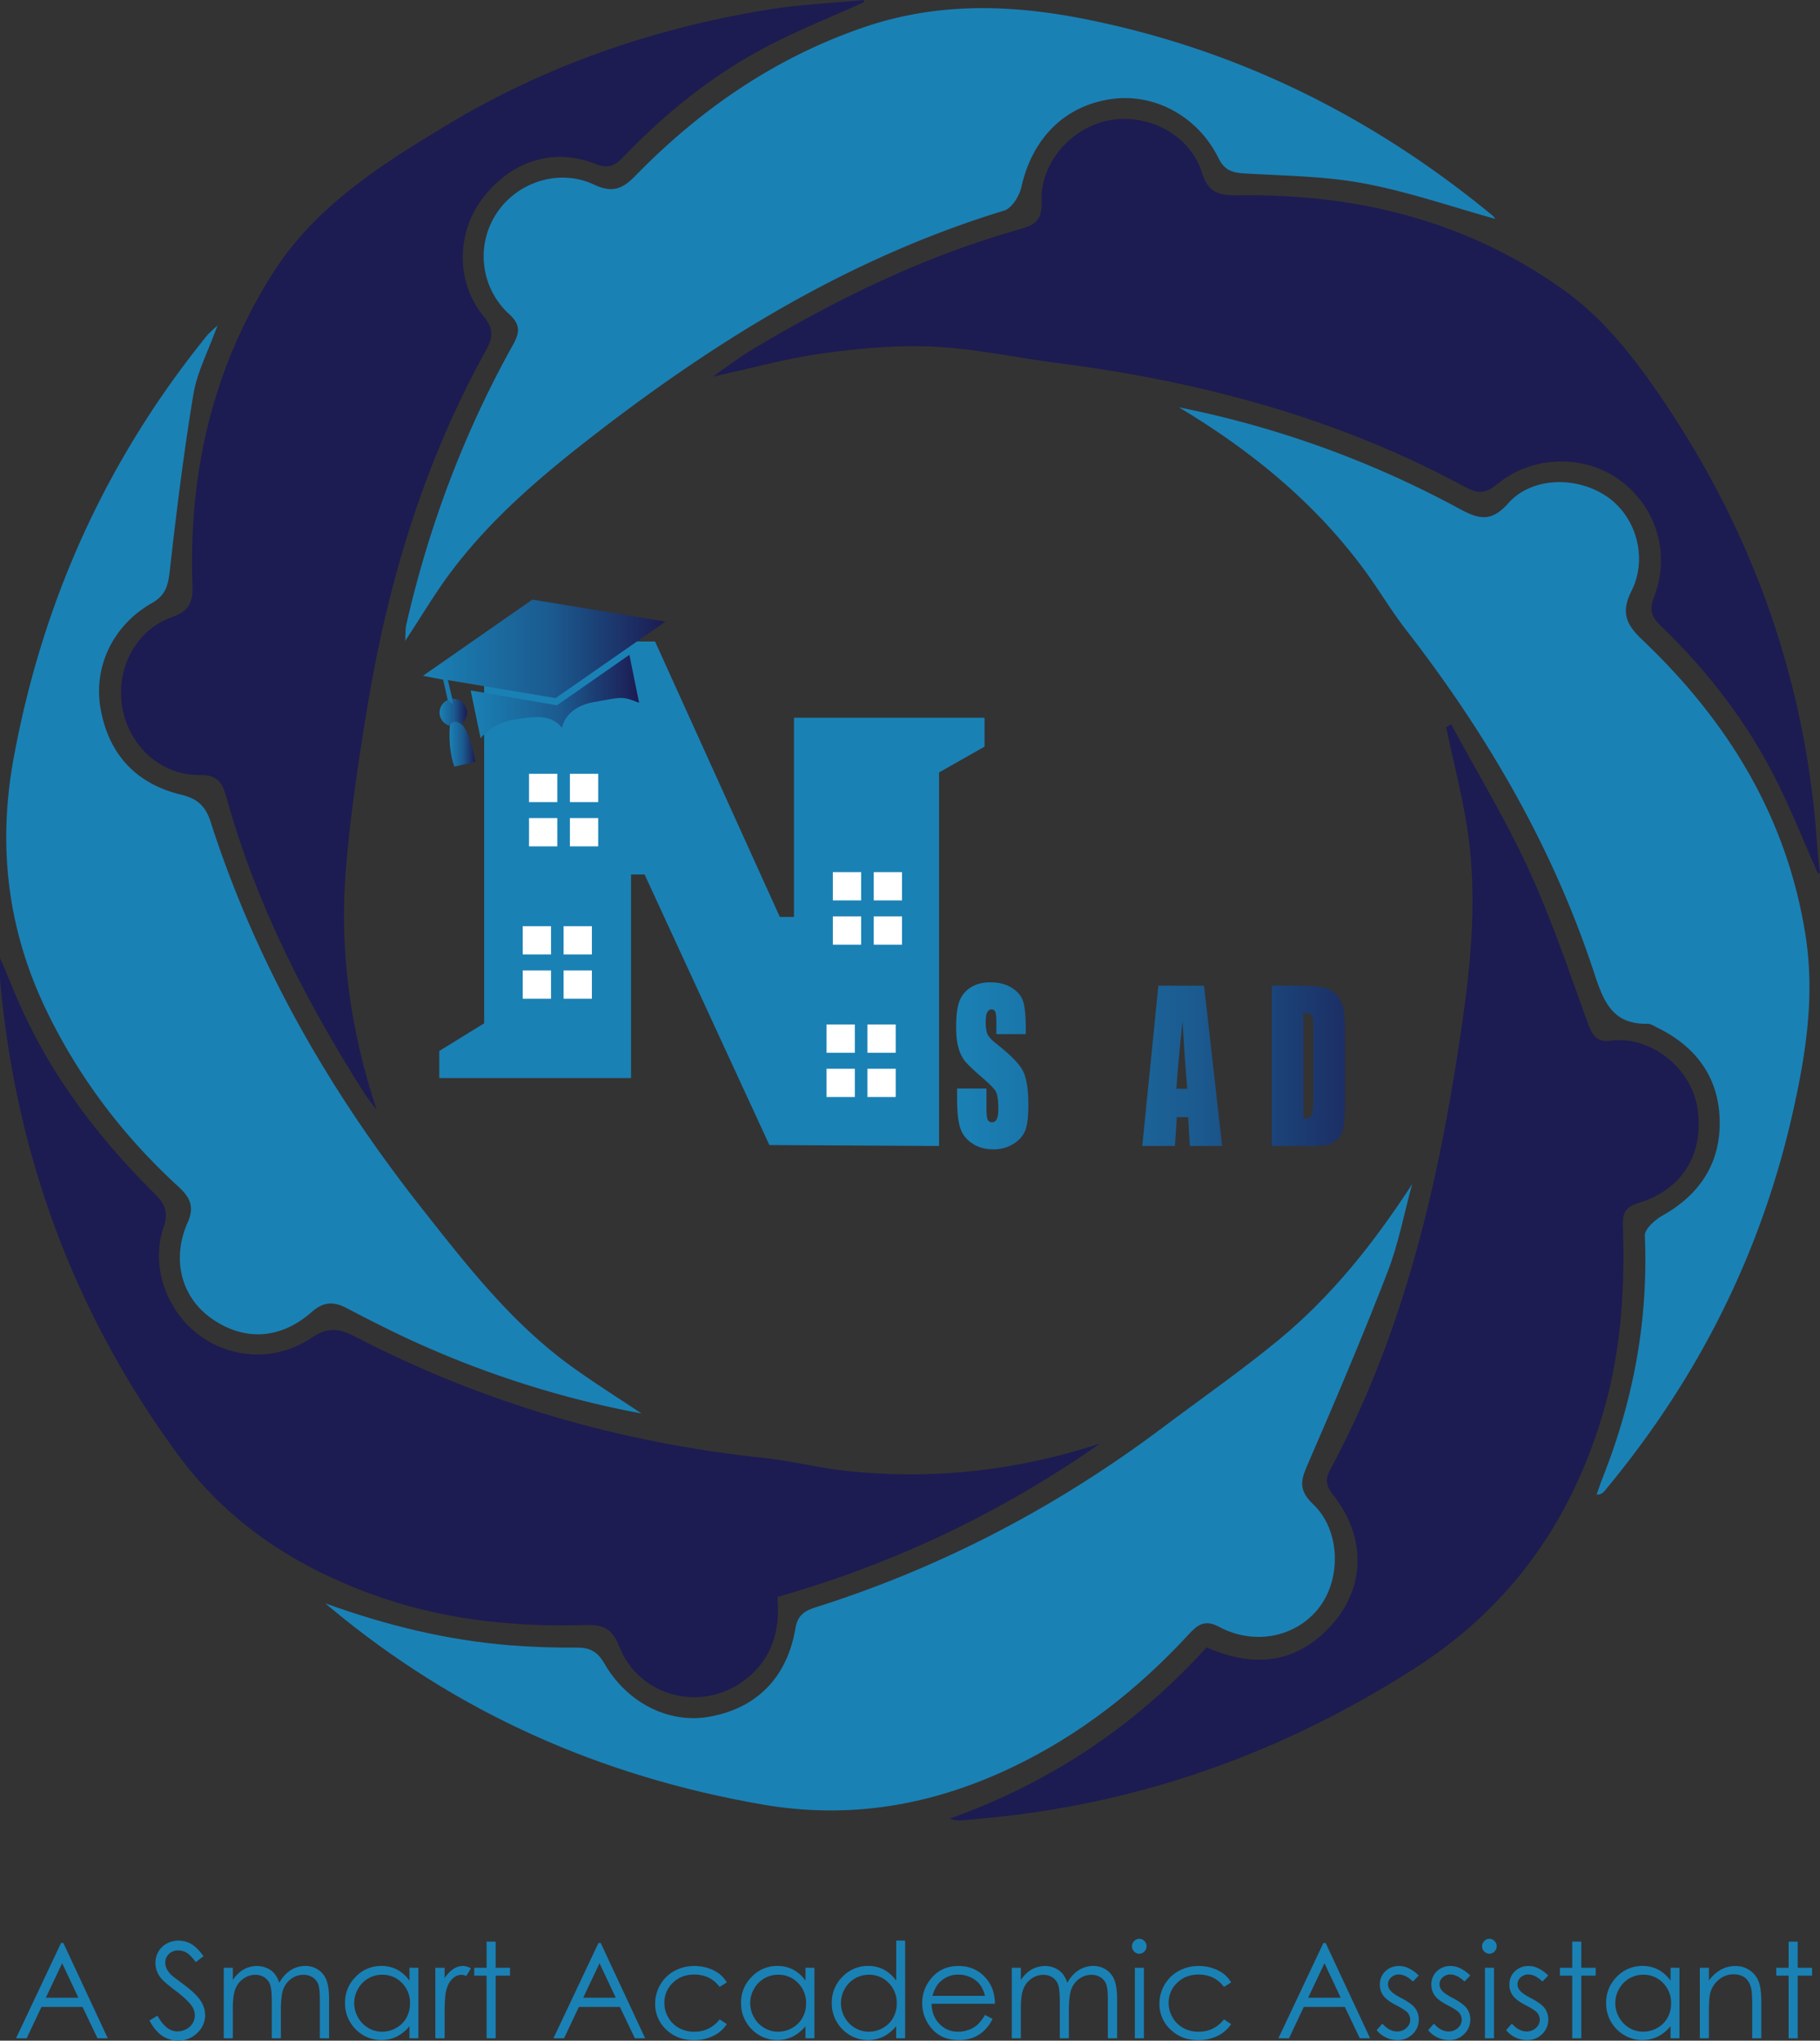 <svg id="Layer_1" data-name="Layer 1" xmlns="http://www.w3.org/2000/svg" xmlns:xlink="http://www.w3.org/1999/xlink" viewBox="0 0 1723.58 1932.16"><rect x="0" y="0" width="1723.58" height="1932.16" fill="#333333" stroke="none"/><defs><style>.cls-1{fill:#1a81b5;}.cls-2{fill:#1c1b52;}.cls-3{fill:#fff;}.cls-4{fill:url(#linear-gradient);}.cls-5{fill:url(#linear-gradient-2);}.cls-6{fill:url(#linear-gradient-3);}.cls-7{fill:url(#linear-gradient-4);}.cls-8{fill:url(#linear-gradient-5);}</style><linearGradient id="linear-gradient" x1="416.29" y1="674.65" x2="442.25" y2="674.65" gradientUnits="userSpaceOnUse"><stop offset="0" stop-color="#1a81b5"/><stop offset="0.53" stop-color="#1b5a8f"/><stop offset="1" stop-color="#1c1b52"/></linearGradient><linearGradient id="linear-gradient-2" x1="1421.27" y1="884.72" x2="1445.84" y2="884.72" xlink:href="#linear-gradient"/><linearGradient id="linear-gradient-3" x1="400.62" y1="617.22" x2="630.23" y2="617.22" xlink:href="#linear-gradient"/><linearGradient id="linear-gradient-4" x1="1441.35" y1="839.63" x2="1600.88" y2="839.63" xlink:href="#linear-gradient"/><linearGradient id="linear-gradient-5" x1="1901.06" y1="1189.25" x2="2332.42" y2="1189.25" xlink:href="#linear-gradient"/></defs><title>logo</title><path class="cls-1" d="M1055.61,2019.79l42.07,90.2h-9.74l-14.18-29.68H1034.9L1020.84,2110h-10.05l42.62-90.2Zm-1.14,19.16L1039,2071.6h30.84Z" transform="translate(-995.61 -180.1)"/><path class="cls-1" d="M1137.11,2093.19l7.66-4.6q8.1,14.89,18.71,14.9a17.92,17.92,0,0,0,8.52-2.11,15,15,0,0,0,6.07-5.68,14.66,14.66,0,0,0,2.08-7.54,15.31,15.31,0,0,0-3.06-8.89q-4.23-6-15.45-14.47t-14.05-12.33a22.52,22.52,0,0,1-4.78-13.8,21,21,0,0,1,2.82-10.73,20.12,20.12,0,0,1,7.94-7.63,22.9,22.9,0,0,1,11.13-2.79,23.69,23.69,0,0,1,11.93,3.16q5.55,3.15,11.74,11.62l-7.36,5.58q-5.09-6.75-8.67-8.89a15,15,0,0,0-7.82-2.15,12.35,12.35,0,0,0-8.92,3.31,10.85,10.85,0,0,0-3.47,8.16,13.86,13.86,0,0,0,1.23,5.7,21,21,0,0,0,4.47,6q1.79,1.71,11.65,9,11.71,8.66,16.07,15.39a24.85,24.85,0,0,1,4.35,13.56,23,23,0,0,1-7.45,17,25,25,0,0,1-18.12,7.24,26.63,26.63,0,0,1-14.9-4.38Q1142.76,2103.48,1137.11,2093.19Z" transform="translate(-995.61 -180.1)"/><path class="cls-1" d="M1207.5,2043.27h8.59v11.53a33.15,33.15,0,0,1,9.21-9.32,26.13,26.13,0,0,1,13.69-3.92,22.69,22.69,0,0,1,9.2,1.9,19.76,19.76,0,0,1,7.13,5.06,27.3,27.3,0,0,1,4.79,9,31.7,31.7,0,0,1,10.7-11.93,25.39,25.39,0,0,1,13.83-4.07,21.62,21.62,0,0,1,12.2,3.49,20.81,20.81,0,0,1,7.86,9.75q2.57,6.25,2.57,18.77V2110h-8.77v-36.42q0-10.74-1.53-14.75a13.22,13.22,0,0,0-5.22-6.47,15.58,15.58,0,0,0-8.83-2.45,19.15,19.15,0,0,0-11.4,3.68,21.17,21.17,0,0,0-7.55,9.81q-2.38,6.14-2.38,20.48V2110H1253v-34.16q0-12.07-1.5-16.4a13.76,13.76,0,0,0-5.24-6.93,15.23,15.23,0,0,0-8.89-2.6,19.17,19.17,0,0,0-11.13,3.58,21.28,21.28,0,0,0-7.67,9.66q-2.47,6.08-2.48,18.58V2110h-8.59Z" transform="translate(-995.61 -180.1)"/><path class="cls-1" d="M1391.83,2043.27V2110h-8.46v-11.47a36.77,36.77,0,0,1-12.11,9.88,33.84,33.84,0,0,1-38.88-7,34.46,34.46,0,0,1-10-25,33.82,33.82,0,0,1,10.11-24.65,33,33,0,0,1,24.35-10.24,31.49,31.49,0,0,1,14.87,3.49,33.88,33.88,0,0,1,11.68,10.49v-12.27Zm-34.31,6.56a25.9,25.9,0,0,0-22.87,13.42,27,27,0,0,0,0,26.95,26.23,26.23,0,0,0,9.7,10,25.41,25.41,0,0,0,13.08,3.59,26.76,26.76,0,0,0,13.35-3.56,24.73,24.73,0,0,0,9.71-9.61,27.41,27.41,0,0,0,3.4-13.66,26.57,26.57,0,0,0-7.62-19.36A25.31,25.31,0,0,0,1357.52,2049.83Z" transform="translate(-995.61 -180.1)"/><path class="cls-1" d="M1407.9,2043.27h8.77V2053a30.71,30.71,0,0,1,8.27-8.61,16.36,16.36,0,0,1,9.08-2.85,15.55,15.55,0,0,1,7.6,2.27l-4.47,7.23a12,12,0,0,0-4.54-1.16,12.42,12.42,0,0,0-8.28,3.52q-4,3.52-6.07,10.95-1.59,5.7-1.59,23.05V2110h-8.77Z" transform="translate(-995.61 -180.1)"/><path class="cls-1" d="M1456.4,2018.5H1465v24.77h13.61v7.42H1465V2110h-8.59v-59.3h-11.71v-7.42h11.71Z" transform="translate(-995.61 -180.1)"/><path class="cls-1" d="M1564.51,2019.79l42.07,90.2h-9.74l-14.19-29.68h-38.86l-14,29.68h-10.06l42.62-90.2Zm-1.14,19.16-15.46,32.65h30.84Z" transform="translate(-995.61 -180.1)"/><path class="cls-1" d="M1683.9,2057.13l-6.81,4.23q-8.82-11.7-24.07-11.71-12.18,0-20.24,7.84a25.59,25.59,0,0,0-8,19.05,27,27,0,0,0,3.7,13.72,25.88,25.88,0,0,0,10.17,10,29.53,29.53,0,0,0,14.48,3.56q14.7,0,24-11.72l6.81,4.48a32.18,32.18,0,0,1-12.85,11.18,41.09,41.09,0,0,1-18.36,4q-15.82,0-26.25-10.06a32.71,32.71,0,0,1-10.42-24.47,34.94,34.94,0,0,1,4.87-18,34.31,34.31,0,0,1,13.4-13,39.05,39.05,0,0,1,19.07-4.66,40.7,40.7,0,0,1,12.79,2,35.66,35.66,0,0,1,10.45,5.27A28.75,28.75,0,0,1,1683.9,2057.13Z" transform="translate(-995.61 -180.1)"/><path class="cls-1" d="M1766.87,2043.27V2110h-8.47v-11.47a36.67,36.67,0,0,1-12.11,9.88,33.83,33.83,0,0,1-38.87-7,34.43,34.43,0,0,1-10-25,33.79,33.79,0,0,1,10.12-24.65,33,33,0,0,1,24.34-10.24,31.46,31.46,0,0,1,14.87,3.49,33.79,33.79,0,0,1,11.68,10.49v-12.27Zm-34.31,6.56a25.93,25.93,0,0,0-22.88,13.42,27.05,27.05,0,0,0,0,26.95,26.25,26.25,0,0,0,9.71,10,25.35,25.35,0,0,0,13.08,3.59,26.81,26.81,0,0,0,13.35-3.56,24.86,24.86,0,0,0,9.71-9.61A27.52,27.52,0,0,0,1759,2077a26.58,26.58,0,0,0-7.63-19.36A25.27,25.27,0,0,0,1732.56,2049.83Z" transform="translate(-995.61 -180.1)"/><path class="cls-1" d="M1852.78,2017.52V2110h-8.47v-11.47a36.67,36.67,0,0,1-12.11,9.88,33.83,33.83,0,0,1-38.87-7,34.43,34.43,0,0,1-10-25,33.79,33.79,0,0,1,10.12-24.65,33,33,0,0,1,24.34-10.24,31.46,31.46,0,0,1,14.87,3.49,33.79,33.79,0,0,1,11.68,10.49v-38Zm-34.31,32.31a25.93,25.93,0,0,0-22.88,13.42,27.05,27.05,0,0,0,0,26.95,26.25,26.25,0,0,0,9.71,10,25.35,25.35,0,0,0,13.08,3.59,26.81,26.81,0,0,0,13.35-3.56,24.86,24.86,0,0,0,9.71-9.61,27.52,27.52,0,0,0,3.4-13.66,26.58,26.58,0,0,0-7.63-19.36A25.27,25.27,0,0,0,1818.47,2049.83Z" transform="translate(-995.61 -180.1)"/><path class="cls-1" d="M1928.38,2087.85l7.24,3.81a39.38,39.38,0,0,1-8.23,11.28,32.5,32.5,0,0,1-10.49,6.53,36.69,36.69,0,0,1-13.2,2.24q-16.32,0-25.53-10.7a36.11,36.11,0,0,1-9.21-24.19,35.64,35.64,0,0,1,7.8-22.63q9.88-12.63,26.45-12.63,17.07,0,27.25,12.94,7.24,9.14,7.37,22.81h-60q.26,11.63,7.43,19.05a23.7,23.7,0,0,0,17.75,7.44,28.53,28.53,0,0,0,9.91-1.77,26.2,26.2,0,0,0,8.2-4.71A40,40,0,0,0,1928.38,2087.85Zm0-18a28.4,28.4,0,0,0-5-11,23.62,23.62,0,0,0-8.69-6.62,26.56,26.56,0,0,0-11.36-2.52,24.46,24.46,0,0,0-16.88,6.32q-5.16,4.6-7.8,13.8Z" transform="translate(-995.61 -180.1)"/><path class="cls-1" d="M1953.77,2043.27h8.59v11.53a33.13,33.13,0,0,1,9.2-9.32,26.19,26.19,0,0,1,13.69-3.92,22.7,22.7,0,0,1,9.21,1.9,19.72,19.72,0,0,1,7.12,5.06,27.12,27.12,0,0,1,4.79,9,31.72,31.72,0,0,1,10.71-11.93,25.38,25.38,0,0,1,13.82-4.07,21.65,21.65,0,0,1,12.21,3.49,20.81,20.81,0,0,1,7.86,9.75q2.57,6.25,2.57,18.77V2110h-8.77v-36.42q0-10.74-1.53-14.75a13.27,13.27,0,0,0-5.22-6.47,15.59,15.59,0,0,0-8.84-2.45,19.14,19.14,0,0,0-11.39,3.68,21.11,21.11,0,0,0-7.55,9.81q-2.38,6.14-2.39,20.48V2110h-8.58v-34.16q0-12.07-1.5-16.4a13.73,13.73,0,0,0-5.25-6.93,15.18,15.18,0,0,0-8.89-2.6,19.21,19.21,0,0,0-11.13,3.58,21.26,21.26,0,0,0-7.66,9.66q-2.49,6.08-2.48,18.58V2110h-8.59Z" transform="translate(-995.61 -180.1)"/><path class="cls-1" d="M2074.6,2015.8a7.09,7.09,0,0,1,0,14.17,7.12,7.12,0,0,1-7-7,6.84,6.84,0,0,1,2.08-5A6.73,6.73,0,0,1,2074.6,2015.8Zm-4.26,27.47h8.58V2110h-8.58Z" transform="translate(-995.61 -180.1)"/><path class="cls-1" d="M2161.52,2057.13l-6.8,4.23q-8.82-11.7-24.07-11.71-12.2,0-20.25,7.84a25.59,25.59,0,0,0-8.05,19.05,27,27,0,0,0,3.7,13.72,25.88,25.88,0,0,0,10.17,10,29.57,29.57,0,0,0,14.49,3.56q14.7,0,24-11.72l6.8,4.48a32.22,32.22,0,0,1-12.84,11.18,41.16,41.16,0,0,1-18.37,4q-15.82,0-26.24-10.06a32.72,32.72,0,0,1-10.43-24.47,35,35,0,0,1,4.88-18,34.25,34.25,0,0,1,13.4-13,39,39,0,0,1,19.07-4.66,40.69,40.69,0,0,1,12.78,2,35.85,35.85,0,0,1,10.46,5.27A28.72,28.72,0,0,1,2161.52,2057.13Z" transform="translate(-995.61 -180.1)"/><path class="cls-1" d="M2251.05,2019.79l42.07,90.2h-9.74l-14.19-29.68h-38.86l-14,29.68h-10.05l42.61-90.2Zm-1.14,19.16-15.45,32.65h30.83Z" transform="translate(-995.61 -180.1)"/><path class="cls-1" d="M2339.23,2050.57l-5.52,5.7q-6.89-6.67-13.46-6.68a10.19,10.19,0,0,0-7.17,2.76,8.54,8.54,0,0,0-3,6.44,9.52,9.52,0,0,0,2.46,6.19q2.46,3,10.32,7.05,9.59,5,13,9.57a17.44,17.44,0,0,1,3.38,10.48,18.81,18.81,0,0,1-5.77,13.92,19.68,19.68,0,0,1-14.43,5.71,25.19,25.19,0,0,1-11-2.52,23.79,23.79,0,0,1-8.69-6.93l5.4-6.13q6.57,7.42,13.95,7.42a12.57,12.57,0,0,0,8.79-3.31,10.21,10.21,0,0,0,3.62-7.79,10,10,0,0,0-2.39-6.56q-2.4-2.82-10.82-7.11-9-4.67-12.29-9.2a17.32,17.32,0,0,1-3.25-10.36,16.88,16.88,0,0,1,5.19-12.64,18.08,18.08,0,0,1,13.11-5Q2329.89,2041.56,2339.23,2050.57Z" transform="translate(-995.61 -180.1)"/><path class="cls-1" d="M2388,2050.57l-5.52,5.7q-6.89-6.67-13.46-6.68a10.19,10.19,0,0,0-7.17,2.76,8.54,8.54,0,0,0-3,6.44,9.52,9.52,0,0,0,2.46,6.19q2.46,3,10.32,7.05,9.59,5,13,9.57a17.44,17.44,0,0,1,3.38,10.48,18.81,18.81,0,0,1-5.77,13.92,19.68,19.68,0,0,1-14.43,5.71,25.19,25.19,0,0,1-11-2.52,23.79,23.79,0,0,1-8.69-6.93l5.4-6.13q6.57,7.42,13.95,7.42a12.57,12.57,0,0,0,8.79-3.31,10.21,10.21,0,0,0,3.62-7.79,10,10,0,0,0-2.39-6.56q-2.4-2.82-10.82-7.11-9-4.67-12.29-9.2a17.32,17.32,0,0,1-3.25-10.36,16.88,16.88,0,0,1,5.19-12.64,18.08,18.08,0,0,1,13.11-5Q2378.64,2041.56,2388,2050.57Z" transform="translate(-995.61 -180.1)"/><path class="cls-1" d="M2406.16,2015.8a7.09,7.09,0,0,1,0,14.17,7.1,7.1,0,0,1-7-7,6.87,6.87,0,0,1,2.07-5A6.77,6.77,0,0,1,2406.16,2015.8Zm-4.26,27.47h8.58V2110h-8.58Z" transform="translate(-995.61 -180.1)"/><path class="cls-1" d="M2461.87,2050.57l-5.52,5.7q-6.88-6.67-13.46-6.68a10.19,10.19,0,0,0-7.17,2.76,8.54,8.54,0,0,0-3,6.44,9.52,9.52,0,0,0,2.46,6.19q2.46,3,10.32,7.05,9.6,5,13,9.57a17.44,17.44,0,0,1,3.38,10.48,18.81,18.81,0,0,1-5.77,13.92,19.68,19.68,0,0,1-14.43,5.71,25.19,25.19,0,0,1-11-2.52,23.79,23.79,0,0,1-8.69-6.93l5.4-6.13q6.57,7.42,14,7.42a12.57,12.57,0,0,0,8.79-3.31,10.22,10.22,0,0,0,3.63-7.79,10,10,0,0,0-2.4-6.56q-2.4-2.82-10.82-7.11-9-4.67-12.29-9.2a17.32,17.32,0,0,1-3.25-10.36,16.88,16.88,0,0,1,5.19-12.64,18.08,18.08,0,0,1,13.11-5Q2452.53,2041.56,2461.87,2050.57Z" transform="translate(-995.61 -180.1)"/><path class="cls-1" d="M2484.56,2018.5h8.58v24.77h13.62v7.42h-13.62V2110h-8.58v-59.3h-11.71v-7.42h11.71Z" transform="translate(-995.61 -180.1)"/><path class="cls-1" d="M2586.1,2043.27V2110h-8.46v-11.47a36.77,36.77,0,0,1-12.11,9.88,33.84,33.84,0,0,1-38.88-7,34.46,34.46,0,0,1-10-25,33.79,33.79,0,0,1,10.12-24.65,33,33,0,0,1,24.34-10.24,31.49,31.49,0,0,1,14.87,3.49,33.79,33.79,0,0,1,11.68,10.49v-12.27Zm-34.3,6.56a25.93,25.93,0,0,0-22.88,13.42,27.05,27.05,0,0,0,0,26.95,26.18,26.18,0,0,0,9.71,10,25.35,25.35,0,0,0,13.07,3.59,26.82,26.82,0,0,0,13.36-3.56,24.76,24.76,0,0,0,9.7-9.61,27.41,27.41,0,0,0,3.4-13.66,26.57,26.57,0,0,0-7.62-19.36A25.29,25.29,0,0,0,2551.8,2049.83Z" transform="translate(-995.61 -180.1)"/><path class="cls-1" d="M2605.42,2043.27H2614v12a36,36,0,0,1,11.41-10.27,28,28,0,0,1,13.61-3.4,23.61,23.61,0,0,1,13.28,3.8,22.65,22.65,0,0,1,8.55,10.24q2.76,6.43,2.76,20.05V2110H2655v-31.82q0-11.53-1-15.4-1.49-6.61-5.72-10t-11-3.34a21.14,21.14,0,0,0-13.95,5.15,24.11,24.11,0,0,0-8.13,12.75q-1.23,5-1.23,18.15V2110h-8.58Z" transform="translate(-995.61 -180.1)"/><path class="cls-1" d="M2689.49,2018.5h8.59v24.77h13.61v7.42h-13.61V2110h-8.59v-59.3h-11.71v-7.42h11.71Z" transform="translate(-995.61 -180.1)"/><path class="cls-2" d="M2717.25,1007.22c-12.78-28.92-24.47-58.38-38.55-86.64-27.75-55.71-65.23-104.51-110-147.67-8.21-7.92-11.8-14.45-6.91-26.86,16.22-41.19,2.65-85.67-31.95-111.21-33.19-24.5-82.64-24-116,3.37-11.13,9.17-18.4,9.69-30.6,3.07-120.39-65.34-250.23-100-385.33-117.36-39.11-5-78-13.63-117.19-15.57-35-1.72-70.66,1.47-105.52,6.24-34.06,4.67-67.48,14.08-104.39,22.1,13.25-9.2,24.54-18.06,36.77-25.38,80-47.87,163.22-88.71,253.33-114,14.08-3.95,21.79-7.72,21.06-26-1.49-37.72,28.94-71.29,65.52-77.53,36.26-6.19,75.35,14.39,86.3,49.66,6.29,20.24,17.34,21.85,34.8,21.61,110.81-1.54,213.94,23.3,306,88.29,38.94,27.48,67.33,63.81,93.49,102.1,88.28,129.24,138.59,271.94,148.66,428.48.49,7.53,1.57,15,2.38,22.54Z" transform="translate(-995.61 -180.1)"/><path class="cls-2" d="M1814.23,182c-30.65,13.82-62,26.23-91.8,41.78-51.33,26.83-96.12,62.82-136.15,104.61-7.83,8.17-14,11.93-26.51,7-40.5-16.15-81.28-2.58-108.1,33.79-23.9,32.42-24.22,78.5,1.66,110.13,9.72,11.88,9.53,19.75,2.47,32.5-58.28,105.27-92.71,218.74-112.22,336.89-8.44,51.13-16.18,102.55-20.43,154.15-6.37,77.36,4.22,153.1,29.14,228-3.68-4.91-7.68-9.62-11-14.77-55.75-87.33-102.6-178.84-130.68-279.13-3.62-12.9-6.53-23.44-25.4-23.07-36.94.71-67.26-27.35-73.73-63.65s12.33-73.57,46.79-85.72c16.76-5.91,20.16-14.22,19.6-30.13-3.7-105.67,18.71-204.81,75.75-295,40.3-63.74,102-102.71,164.28-140.34,94.12-56.84,196.49-92.11,304.79-109.78,29.94-4.88,60.47-6.18,90.72-9.12Z" transform="translate(-995.61 -180.1)"/><path class="cls-2" d="M2369.91,865.94c24.83,46,52.06,91,73.83,138.42,21.57,47,38.08,96.44,55.81,145.17,4.18,11.5,8.81,17.74,21.85,15.94,34.93-4.82,75.75,23.65,81.76,64.33,6.32,42.77-14.23,76.86-56.21,89.44-13.76,4.12-14.81,11.43-14.43,22.63,2.09,61.28-2.17,121.88-20.24,180.91-30.7,100.32-87.65,179.88-177.39,237.22-117.69,75.2-244.53,122.6-383,139.16-15.12,1.81-30.3,3.1-45.46,4.49a23.6,23.6,0,0,1-11.27-1.64q142.14-50.67,243.07-162.09c43.86,19.09,83.42,16.13,116.74-19.31s35-83.27,4.77-123c-6.22-8.19-10.73-14.21-4.69-25.4,66.62-123.49,99.6-256.92,121-394.75,11.47-73.83,20.69-146.6,7.86-220.62-5.14-29.62-12.49-58.85-18.82-88.26Z" transform="translate(-995.61 -180.1)"/><path class="cls-2" d="M2037.3,1546.93q-140.33,98.21-305.49,145.2c3.09,32.51-5.52,59.16-30.66,78.44-41,31.46-100.38,16.38-119.3-32-6.78-17.32-16-20.32-32-19.85-69.75,2.08-138.1-5.4-204.18-29.9-73.73-27.34-135.77-68.55-183.1-133.45-97.27-133.37-151.75-281.86-166.75-445.56-.5-5.44-.06-11-.06-22.59,8.29,19.62,14,34.11,20.47,48.29,30.22,66.48,74,123.32,125.44,174.52,9.6,9.56,14,17.1,8.83,32.1-12.36,35.79,2.27,77.64,31.74,100.65,30.8,24.06,74.26,27.18,108.81,3.82,15.46-10.46,26.26-8.55,40.79-1,121.76,63.28,251.27,100.59,387.63,115,26.09,2.77,51.76,9.51,77.86,12.25C1879,1581.54,1958.8,1572.7,2037.3,1546.93Z" transform="translate(-995.61 -180.1)"/><path class="cls-1" d="M2411.55,387.32c-40.51-11.23-81.72-25.56-124.12-33.52-37.16-7-75.65-7.21-113.6-9.52-11.34-.69-18.63-3-24.29-14.46-19.71-40-61.36-62-102.25-55.81-43.94,6.61-74.17,37.34-84.44,83.28-1.88,8.4-9.06,20-16.22,22.19C1803.88,423,1679.29,498.69,1561.94,589.13c-51.38,39.6-100.37,80.68-139.35,132.62-14.86,19.81-27.51,41.29-43.26,65.19.45-7.22.13-11.49,1.05-15.49,21.33-93.08,54.63-181.65,101.16-265.09,6.32-11.33,7-19-3.61-28.72a74,74,0,0,1-12.69-94.56c19.06-30.19,59.43-44,93-28.16,17.69,8.35,27.19,3.79,39.19-8.49,61.36-62.79,131.68-111.4,215.68-140.3,70-24.08,140-21.95,210.7-7.83,144.27,28.83,272,92.49,385.2,185.84A11.63,11.63,0,0,1,2411.55,387.32Z" transform="translate(-995.61 -180.1)"/><path class="cls-1" d="M2112.06,565.76a945.89,945.89,0,0,1,266.1,96.3c17.68,9.55,29.64,12.8,45.8-5.45,22.44-25.33,65.36-25.76,93.8-6.1,26.94,18.63,38.86,57.45,22.84,89.3C2530.09,760.7,2536.29,772,2551,786c81,77,137.07,167.89,154.58,280.39,8.83,56.79.24,111.7-12.09,166.64-29.84,133.07-89.4,251.42-176.28,356.26-2.19,2.64-3.74,5.8-9.55,6,1.87-5.31,3.56-10.7,5.65-15.93,29.32-73.67,43.41-149.84,40-229.35-.27-6.2,9.61-15,16.77-19,35.18-19.8,54.75-49.41,54.13-89.43-.64-41-22.15-70.38-58.94-88.41-3.1-1.52-6.43-3.8-9.61-3.73-33.35.66-41.62-21.6-50.5-48.58C2466,981.78,2403.68,875,2327,776.26c-13.57-17.48-24.88-36.69-37.93-54.6C2241.77,656.71,2181,607.11,2112.06,565.76Z" transform="translate(-995.61 -180.1)"/><path class="cls-1" d="M1303.79,1698.2c57.13,20.71,115.23,35,175.48,39.75,20.66,1.62,41.46,2.31,62.19,2.11,12.44-.12,19.94,3.64,26.47,15,21.62,37.65,61.16,57.12,98.88,50.59,45-7.8,74.34-36.94,82.17-84.2,2.58-15.57,13.49-17.69,24.5-21.23,117.12-37.72,224.4-94.31,322.73-168.1,37.08-27.83,75.23-54.36,110.94-83.86,50-41.31,89.88-91.67,125.8-147-7.67,28-13,56.82-23.47,83.73-23.46,60.58-48.88,120.44-74.74,180-6.59,15.18-10.75,24.93,4.36,39.28,26,24.67,26.82,70.19,6.08,97.51-21.43,28.22-61.27,36.85-95.23,18.58-13.46-7.25-20.46-1.63-28.4,7-48.42,52.43-103.58,95.81-168.38,126.53-75.21,35.66-152.8,49.16-236.09,34.67-152.24-26.48-288.42-86.56-407.4-185.31C1307.69,1701.63,1305.75,1699.9,1303.79,1698.2Z" transform="translate(-995.61 -180.1)"/><path class="cls-1" d="M1603.14,1518.45a934.67,934.67,0,0,1-208-64.79c-24-10.68-47.56-22.58-70.85-34.82-12.59-6.61-22.06-6.53-33.55,3.56-29.89,26.27-64.36,27.67-95.1,5.86-28.18-20-37.9-55.6-22.2-90.93,7-15.79,1-24.61-9.34-34.12-51.12-46.86-92.47-101.07-123.1-163.42-37.94-77.22-48.06-157.36-32.37-242.36,27.52-149.06,87.89-282.37,183.32-400,1.63-2,3.74-3.63,9.69-9.31-9.05,25.07-19.4,44.49-22.83,65.06-9.17,55.14-16,110.69-22.29,166.25-1.58,14-3.27,23.88-17.22,31.8-36.67,20.8-55.5,60.28-48.41,100,7.67,43,33.59,71,76.12,81.25,15.45,3.73,23.21,10.67,28.07,25.78,43.16,134.18,112,254.17,199.09,364.75,43.9,55.74,87.06,111.45,145.51,152.92C1560.42,1490.71,1582,1504.33,1603.14,1518.45Z" transform="translate(-995.61 -180.1)"/><polygon class="cls-1" points="889.3 1085.04 889.3 731.38 932.38 706.93 932.38 679.57 751.91 679.57 751.91 868.19 738.52 868.19 620.35 607.38 458.5 607.38 458.5 968.9 416.01 995.1 416.01 1020.71 597.64 1020.71 597.64 828.02 610.45 828.02 728.63 1084.17 889.3 1085.04"/><rect class="cls-3" x="501" y="732.67" width="26.78" height="26.78"/><rect class="cls-3" x="539.72" y="732.67" width="26.78" height="26.78"/><rect class="cls-3" x="501" y="774.59" width="26.78" height="26.78"/><rect class="cls-3" x="539.72" y="774.59" width="26.78" height="26.78"/><rect class="cls-3" x="495.04" y="876.92" width="26.78" height="26.78"/><rect class="cls-3" x="533.75" y="876.92" width="26.78" height="26.78"/><rect class="cls-3" x="495.04" y="918.83" width="26.78" height="26.78"/><rect class="cls-3" x="533.75" y="918.83" width="26.78" height="26.78"/><circle class="cls-4" cx="429.27" cy="674.65" r="12.98"/><path class="cls-5" d="M1421.66,867.32s-2.29,19.87,4.22,38.61l20-4.47s-5.41-30.51-13.73-35.93S1421.66,867.32,1421.66,867.32Z" transform="translate(-995.61 -180.1)"/><polygon class="cls-6" points="424 662.79 419.69 643.61 400.63 639.83 504.15 567.71 630.23 588.55 526.13 660.99 424.18 643.95 428.32 661.56 428.71 666.72 424 662.79"/><path class="cls-7" d="M1441.35,833.8l9.4,45.36s10.09-14.06,30.61-17.5,36.14-5.61,46.49,7.6c0,0,2.43-19.53,30.11-24.4s25.93-5.81,42.92.64l-9.22-45.4-68.6,47.79Z" transform="translate(-995.61 -180.1)"/><path class="cls-8" d="M1967,1159.29h-27.8V1148c0-5.25-.35-8.6-1.06-10a3.68,3.68,0,0,0-3.56-2.16q-2.7,0-4.09,2.91t-1.38,8.82q0,7.59,1.55,11.44t8.46,9.29q20,15.63,25.18,25.67t5.19,32.35q0,16.22-2.88,23.91t-11.13,12.89a35.15,35.15,0,0,1-19.19,5.2q-12,0-20.51-6a27.54,27.54,0,0,1-11.13-15.28q-2.64-9.29-2.63-26.35v-9.94h27.8v18.48q0,8.52,1.17,11a4.22,4.22,0,0,0,4.16,2.43,4.71,4.71,0,0,0,4.44-3.09c1-2.06,1.46-5.13,1.46-9.19q0-13.41-2.77-17.53t-14-13.79q-11.16-9.75-14.79-14.15a35.61,35.61,0,0,1-6-12.19q-2.37-7.79-2.38-19.88,0-17.44,3.38-25.5a26.2,26.2,0,0,1,10.91-12.61q7.55-4.56,18.21-4.55,11.65,0,19.87,5t10.88,12.52q2.65,7.55,2.66,25.64Z" transform="translate(-995.61 -180.1)"/><path class="cls-8" d="M2046.89,1113.35V1214.8q0,17.25-.85,24.23a38.65,38.65,0,0,1-5,14.35,28.67,28.67,0,0,1-11.06,11.16,32.87,32.87,0,0,1-16.17,3.79,36.14,36.14,0,0,1-18.21-4.5,29.76,29.76,0,0,1-11.8-11.72,38.76,38.76,0,0,1-4.62-15.23q-.7-8-.71-33.71v-89.82h29.93v113.82q0,9.94.82,12.71c.54,1.84,1.65,2.76,3.31,2.76q2.83,0,3.66-3t.82-14.4V1113.35Z" transform="translate(-995.61 -180.1)"/><path class="cls-8" d="M2135.89,1113.35l17.11,151.8h-30.58l-1.61-27.29H2110.1l-1.8,27.29h-30.94l15.26-151.8ZM2120,1211q-2.26-25.79-4.56-63.76-4.56,43.61-5.74,63.76Z" transform="translate(-995.61 -180.1)"/><path class="cls-8" d="M2188,1113.35v151.8h-29.93v-151.8Z" transform="translate(-995.61 -180.1)"/><path class="cls-8" d="M2200,1113.35h22.39q21.69,0,29.33,2.62a22,22,0,0,1,11.63,8.63,31.44,31.44,0,0,1,5,13.36q1,7.36,1,28.92v53.17q0,20.43-1.46,27.33t-5.08,10.78a19.38,19.38,0,0,1-9,5.44q-5.33,1.55-16.07,1.55H2200Zm29.93,26v99.85c4.31,0,7-1.14,8-3.42s1.5-8.48,1.5-18.61v-59a104.38,104.38,0,0,0-.5-13.22,6.45,6.45,0,0,0-2.28-4.26Q2234.88,1139.32,2230,1139.32Z" transform="translate(-995.61 -180.1)"/><path class="cls-8" d="M2280.52,1113.35h49.91v30.38h-20v28.78h18.69v28.88h-18.69v33.38h22v30.38h-51.9Z" transform="translate(-995.61 -180.1)"/><rect class="cls-3" x="788.74" y="825.75" width="26.78" height="26.78"/><rect class="cls-3" x="827.45" y="825.75" width="26.78" height="26.78"/><rect class="cls-3" x="788.74" y="867.67" width="26.78" height="26.78"/><rect class="cls-3" x="827.45" y="867.67" width="26.78" height="26.78"/><rect class="cls-3" x="782.77" y="970" width="26.78" height="26.78"/><rect class="cls-3" x="821.48" y="970" width="26.78" height="26.78"/><rect class="cls-3" x="782.77" y="1011.91" width="26.78" height="26.78"/><rect class="cls-3" x="821.48" y="1011.91" width="26.78" height="26.78"/></svg>